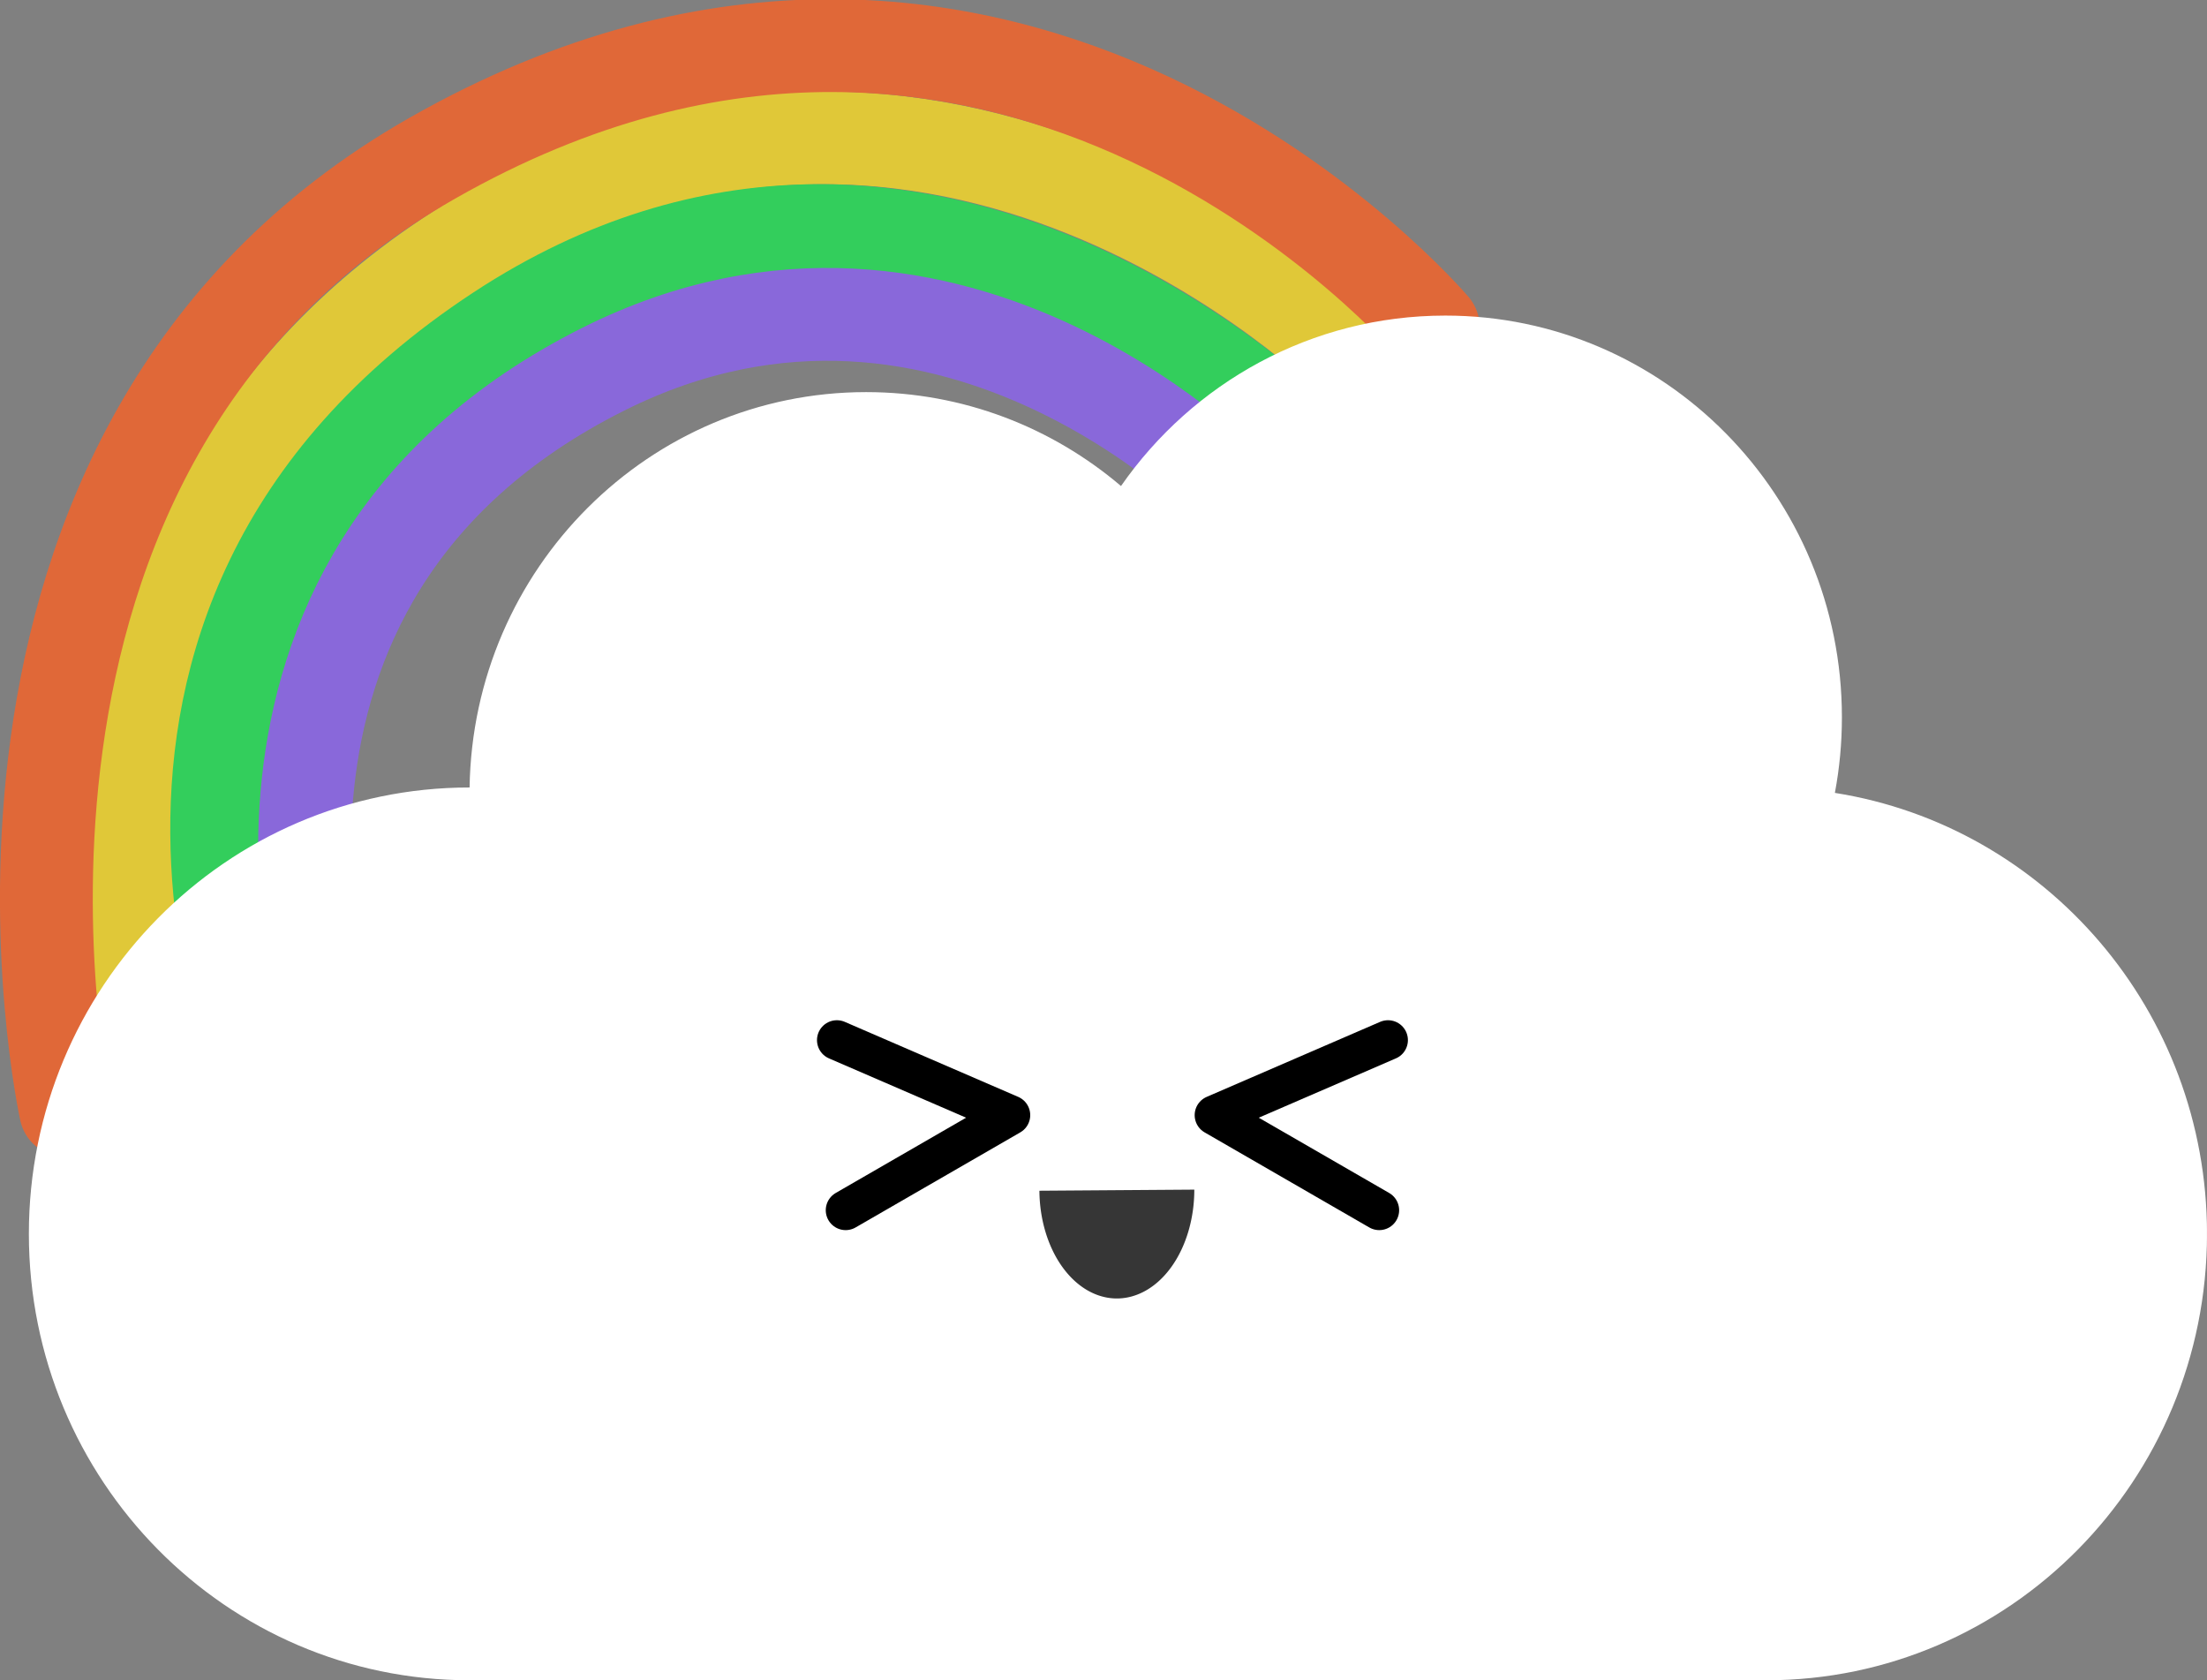 <?xml version="1.0" encoding="UTF-8" standalone="no"?>
<!-- Created with Inkscape (http://www.inkscape.org/) -->

<svg
   width="44.038mm"
   height="33.525mm"
   viewBox="0 0 44.038 33.525"
   version="1.1"
   id="svg1"
   xmlns:xlink="http://www.w3.org/1999/xlink"
   xmlns="http://www.w3.org/2000/svg"
   xmlns:svg="http://www.w3.org/2000/svg">
  <rect x="0" y="0" width="44.038" height="33.525" fill="#808080" stroke="none"/>
  <defs
     id="defs1">
    <linearGradient
       id="swatch4">
      <stop
         style="stop-color:#000000;stop-opacity:1;"
         offset="0"
         id="stop4" />
    </linearGradient>
    <color-profile
       name="Agfa-:-Swop-Standard"
       xlink:href="../../WINDOWS/system32/spool/drivers/color/RSWOP.icm"
       id="color-profile2" />
    <clipPath
       clipPathUnits="userSpaceOnUse"
       id="clipPath3">
      <g
         id="g4">
        <rect
           width="43.461"
           height="27.229"
           fill="#ffffff"
           id="rect3"
           x="66.41"
           y="65.881"
           style="stroke-width:0.524" />
      </g>
    </clipPath>
  </defs>
  <g
     id="layer1"
     transform="translate(-85.104,-140.968)">
    <g
       id="rb-cloud">
      <g
         id="rainbow">
        <path
           style="fill:none;fill-opacity:1;stroke:#e0c838;stroke-width:1.852;stroke-linecap:round;stroke-linejoin:round;stroke-dasharray:none;stroke-opacity:1"
           d="m 88.153,161.971 c 0,0 -2.693,-10.535 6.296,-16.133 9.395,-5.851 17.575,2.262 17.575,2.262"
           id="path4" />
        <path
           style="fill:none;fill-opacity:1;stroke:#33ce5c;stroke-width:1.852;stroke-linecap:round;stroke-linejoin:round;stroke-dasharray:none;stroke-opacity:1"
           d="m 90.607,163.142 c 0,0 -4.627,-9.599 4.446,-15.561 8.556,-5.623 16.213,2.328 16.213,2.328"
           id="path4-0" />
        <path
           style="fill:none;fill-opacity:1;stroke:#8968da;stroke-width:1.852;stroke-linecap:round;stroke-linejoin:round;stroke-dasharray:none;stroke-opacity:1"
           d="m 91.712,161.671 c 0,0 -3.045,-9.091 5.435,-13.339 7.009,-3.512 12.703,2.574 12.703,2.574"
           id="path4-0-6" />
        <path
           style="fill:none;fill-opacity:1;stroke:#e06838;stroke-width:1.852;stroke-linecap:round;stroke-linejoin:round;stroke-dasharray:none;stroke-opacity:1"
           d="m 86.414,163.129 c 0,0 -2.917,-13.176 7.312,-19.002 11.547,-6.577 19.977,3.367 19.977,3.367"
           id="path4-7" />
      </g>
      <path
         d="m 102.447,75.404 c 0.092,-0.488 0.14,-0.992 0.14,-1.507 0,-4.427 -3.543,-8.016 -7.914,-8.016 -2.674,0 -5.039,1.344 -6.471,3.401 -1.375,-1.169 -3.149,-1.874 -5.085,-1.874 -4.329,0 -7.845,3.52 -7.913,7.889 h -9.95e-4 c -4.856,0 -8.793,3.988 -8.793,8.907 0,4.919 3.937,8.907 8.793,8.907 h 25.876 c 4.856,0 8.793,-3.988 8.793,-8.907 0,-4.448 -3.218,-8.134 -7.425,-8.799 z"
         fill="#ffffff"
         id="rainbow-cloud"
         style="stroke-width:0.524"
         clip-path="url(#clipPath3)"
         transform="translate(19.27,81.384)" />
      <g
         id="rb-face">
        <g
           id="rb-eyes">
          <path
             style="fill:none;fill-opacity:1;stroke:#000000;stroke-width:0.794;stroke-linecap:round;stroke-linejoin:round;stroke-dasharray:none;stroke-opacity:1"
             d="m 101.803,161.722 3.461,1.497 -3.286,1.897"
             id="rb-left-eye" />
          <path
             style="fill:none;fill-opacity:1;stroke:#000000;stroke-width:0.794;stroke-linecap:round;stroke-linejoin:round;stroke-dasharray:none;stroke-opacity:1"
             d="m 112.8,161.722 -3.461,1.497 3.286,1.897"
             id="rb-right-eye" />
        </g>
        <path
           style="fill:#363636;fill-opacity:1;stroke:none;stroke-width:1.333;stroke-linecap:round;stroke-linejoin:round;stroke-dasharray:none;stroke-opacity:1"
           id="rb-mouth"
           d="m 108.935,164.705 a 1.546,2.172 0 0 1 -1.538,2.172 1.546,2.172 0 0 1 -1.553,-2.15" />
      </g>
    </g>
  </g>
</svg>
